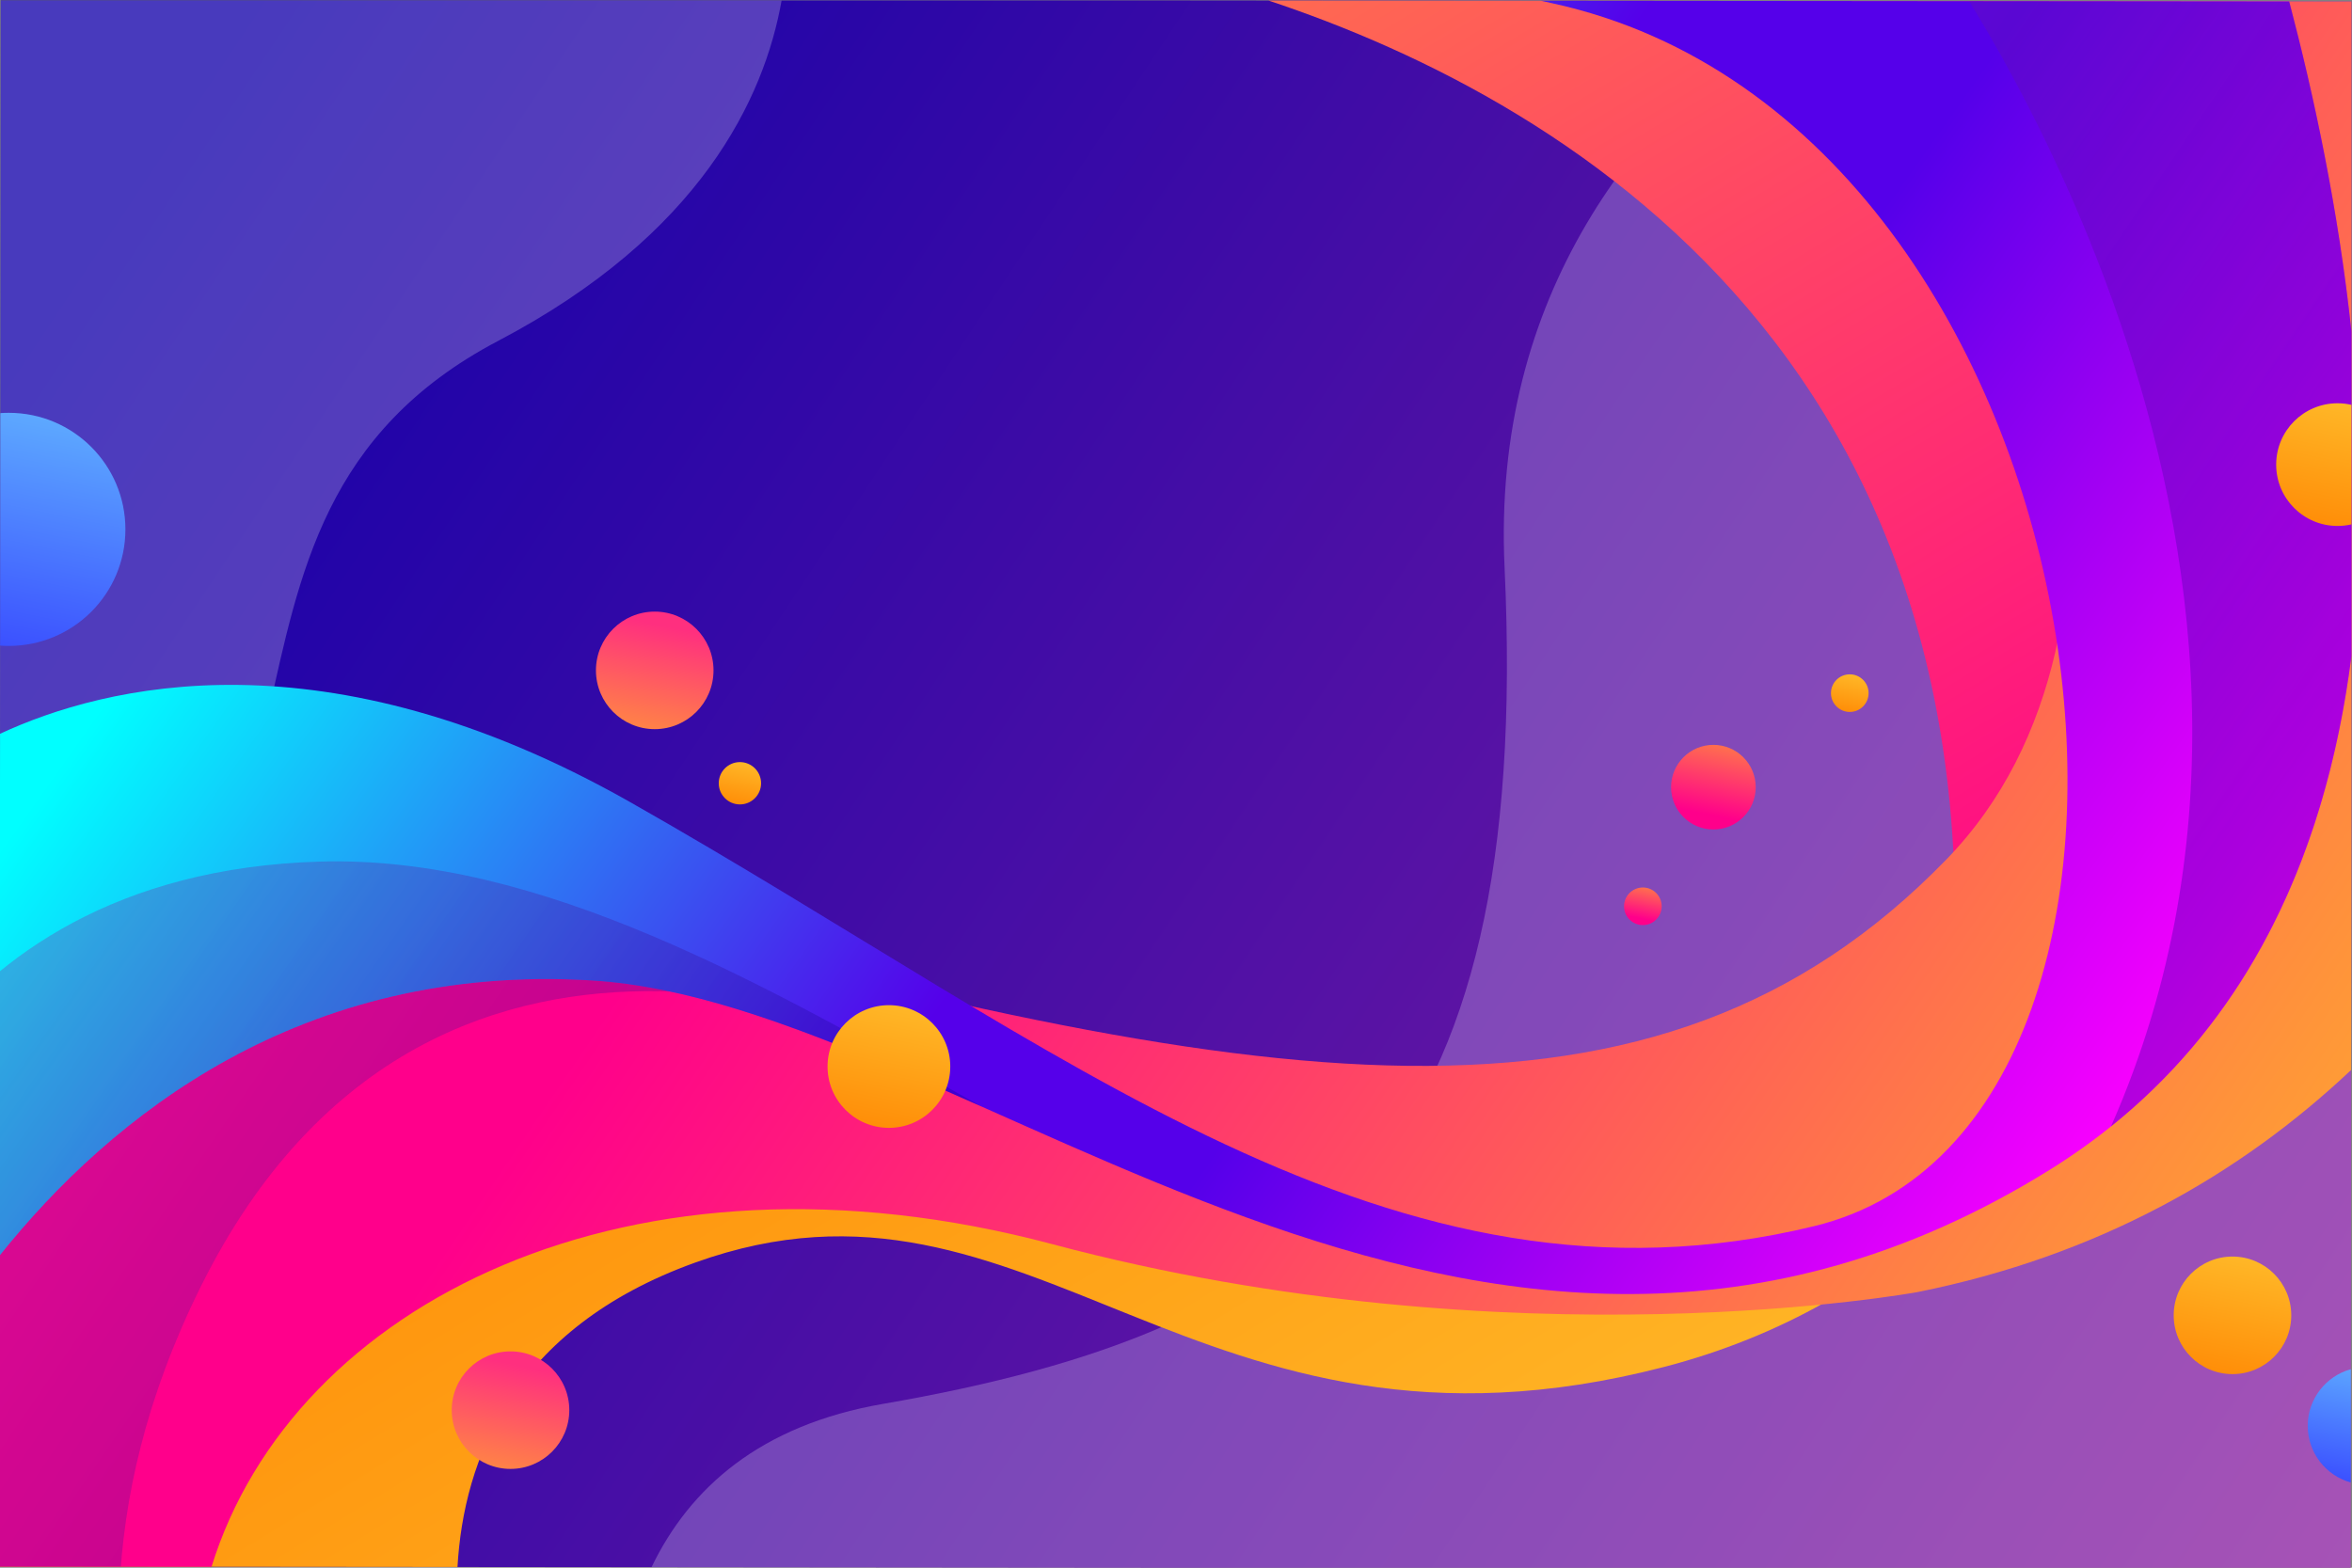 <?xml version="1.0" encoding="UTF-8" standalone="no"?>
<svg
   xmlns:dc="http://purl.org/dc/elements/1.1/"
   xmlns:cc="http://creativecommons.org/ns#"
   xmlns:rdf="http://www.w3.org/1999/02/22-rdf-syntax-ns#"
   xmlns:svg="http://www.w3.org/2000/svg"
   xmlns="http://www.w3.org/2000/svg"
   xmlns:sodipodi="http://sodipodi.sourceforge.net/DTD/sodipodi-0.dtd"
   xmlns:inkscape="http://www.inkscape.org/namespaces/inkscape"
   version="1.1"
   id="svg833"
   xml:space="preserve"
   width="1000"
   height="666.667"
   viewBox="0 0 1000 666.667"
   sodipodi:docname="4706610.svg"
   inkscape:version="1.0 (4035a4fb49, 2020-05-01)"><rect x="0" y="0" width="1000" height="666.667" fill="#808080" stroke="none"/><defs
     id="defs837"><clipPath
       clipPathUnits="userSpaceOnUse"
       id="clipPath849"><path
         d="M 0.237,500 0,249.881 V 0.355 L 374.763,0 h 375 L 750,249.17 V 499.644 L 374.763,500 Z"
         id="path847" /></clipPath><linearGradient
       x1="0"
       y1="0"
       x2="1"
       y2="0"
       gradientUnits="userSpaceOnUse"
       gradientTransform="matrix(740.596,-504.753,-504.753,-740.596,5.52,501.82)"
       spreadMethod="pad"
       id="linearGradient861"><stop
         style="stop-opacity:1;stop-color:#1200a9"
         offset="0"
         id="stop855" /><stop
         style="stop-opacity:1;stop-color:#1200a9"
         offset="0.077"
         id="stop857" /><stop
         style="stop-opacity:1;stop-color:#8d20a1"
         offset="1"
         id="stop859" /></linearGradient><clipPath
       clipPathUnits="userSpaceOnUse"
       id="clipPath871"><path
         d="M 0,500 H 750 V 0 H 0 Z"
         id="path869" /></clipPath><clipPath
       clipPathUnits="userSpaceOnUse"
       id="clipPath879"><path
         d="M 207.812,499.812 H 750.237 V -0.356 H 207.812 Z"
         id="path877" /></clipPath><clipPath
       clipPathUnits="userSpaceOnUse"
       id="clipPath895"><path
         d="M -0.089,500.356 H 249.331 V 156.274 H -0.089 Z"
         id="path893" /></clipPath><clipPath
       clipPathUnits="userSpaceOnUse"
       id="clipPath911"><path
         d="M 0.237,500 0,249.881 V 0.355 L 374.763,0 h 375 L 750,249.17 V 499.644 L 374.763,500 Z"
         id="path909" /></clipPath><clipPath
       clipPathUnits="userSpaceOnUse"
       id="clipPath919"><path
         d="M 480.486,298.421 H 694.212 V -101.303 H 480.486 Z"
         id="path917" /></clipPath><clipPath
       clipPathUnits="userSpaceOnUse"
       id="clipPath923"><path
         d="M 655.862,104.81 C 655.83,70.731 628.178,43.131 594.099,43.163 c -34.078,0.032 -61.679,27.686 -61.647,61.764 0.032,34.079 27.685,61.678 61.764,61.646 34.079,-0.032 61.679,-27.684 61.646,-61.763"
         id="path921" /></clipPath><clipPath
       clipPathUnits="userSpaceOnUse"
       id="clipPath1007"><path
         d="M 0.238,500 0,249.94 V 249.881 0.355 L 374.052,0.001 374.763,0 h 375 l 0.236,248.912 10e-4,0.258 V 499.644 L 375.132,500 h -0.369 z"
         id="path1005" /></clipPath><clipPath
       clipPathUnits="userSpaceOnUse"
       id="clipPath1015"><path
         d="M 20.973,374.814 H 799.67 V 75.651 H 20.973 Z"
         id="path1013" /></clipPath><clipPath
       clipPathUnits="userSpaceOnUse"
       id="clipPath1031"><path
         d="m 617.736,135.94 c 71.847,95.607 80.195,257.193 16.586,363.814 v 0 l -229.773,0.218 C 501.806,467.655 655.499,377.79 617.736,135.94"
         id="path1029" /></clipPath><linearGradient
       x1="0"
       y1="0"
       x2="1"
       y2="0"
       gradientUnits="userSpaceOnUse"
       gradientTransform="matrix(-434.844,715.587,715.587,434.844,799.752,-14.067)"
       spreadMethod="pad"
       id="linearGradient1043"><stop
         style="stop-opacity:1;stop-color:#ff008b"
         offset="0"
         id="stop1037" /><stop
         style="stop-opacity:1;stop-color:#ff008b"
         offset="0.275"
         id="stop1039" /><stop
         style="stop-opacity:1;stop-color:#ff9b36"
         offset="1"
         id="stop1041" /></linearGradient><clipPath
       clipPathUnits="userSpaceOnUse"
       id="clipPath1053"><path
         d="M 551.706,111.999 C 450.328,72.59 372.619,106.907 298.808,141.225 v 0 c -55.12,25.627 -108.066,51.254 -167.072,46.18 v 0 C 66.421,181.788 25.25,132.477 0,82.084 v 0 V 0.355 L 145.917,0.217 c 1.958,34.202 17.504,76.126 75.741,97.094 v 0 c 54.032,19.453 93.772,1.406 138.767,-16.64 v 0 C 405.408,62.628 455.642,44.586 530.658,64.014 v 0 c 150.052,38.862 189.22,212.842 165.301,299.874 v 0 c -23.92,87.032 -53.92,90.06 -53.92,90.06 v 0 c 0,0 86.75,-273.11 -90.333,-341.949"
         id="path1051" /></clipPath><linearGradient
       x1="0"
       y1="0"
       x2="1"
       y2="0"
       gradientUnits="userSpaceOnUse"
       gradientTransform="matrix(-284.584,468.317,468.317,284.584,514.523,-127.108)"
       spreadMethod="pad"
       id="linearGradient1063"><stop
         style="stop-opacity:1;stop-color:#ffc431"
         offset="0"
         id="stop1059" /><stop
         style="stop-opacity:1;stop-color:#ff8300"
         offset="1"
         id="stop1061" /></linearGradient><clipPath
       clipPathUnits="userSpaceOnUse"
       id="clipPath1073"><path
         d="M 620.821,225.945 C 527.72,130.025 401.728,151.145 182.763,211.36 v 0 C 98.607,234.502 40.116,221.718 0,197.209 v 0 V 0.355 L 67.466,0.292 c 25.933,83.644 133.191,138.87 268.21,102.911 v 0 C 482.653,64.06 611.69,87.941 611.69,87.941 v 0 c 57.366,11.539 102.584,37.233 138.224,70.852 v 0 L 750,248.912 v 0.257 250.475 l -123.678,0.118 c 22.927,-58.208 67.153,-198.96 -5.501,-273.817"
         id="path1071" /></clipPath><linearGradient
       x1="0"
       y1="0"
       x2="1"
       y2="0"
       gradientUnits="userSpaceOnUse"
       gradientTransform="matrix(545.636,-371.879,-371.879,-545.636,133.327,415.804)"
       spreadMethod="pad"
       id="linearGradient1085"><stop
         style="stop-opacity:1;stop-color:#ff008b"
         offset="0"
         id="stop1079" /><stop
         style="stop-opacity:1;stop-color:#ff008b"
         offset="0.275"
         id="stop1081" /><stop
         style="stop-opacity:1;stop-color:#ff9b36"
         offset="1"
         id="stop1083" /></linearGradient><clipPath
       clipPathUnits="userSpaceOnUse"
       id="clipPath1095"><path
         d="M 0.238,500 0,249.94 V 249.881 0.355 L 374.052,0.001 374.763,0 h 375 l 0.236,248.912 10e-4,0.258 V 499.644 L 375.132,500 h -0.369 z"
         id="path1093" /></clipPath><clipPath
       clipPathUnits="userSpaceOnUse"
       id="clipPath1103"><path
         d="M -106.003,211.854 H 299.918 V -145.522 H -106.003 Z"
         id="path1101" /></clipPath><clipPath
       clipPathUnits="userSpaceOnUse"
       id="clipPath1107"><path
         d="M 299.917,163.071 C 40.916,314.23 -68.572,77.186 -106.003,-47.649 l 126.411,-97.873 c 0,0 15.989,14.372 29.331,59.436 -15.516,45.508 -20.218,105.991 14.108,175.381 76.147,153.928 236.07,73.776 236.07,73.776"
         id="path1105" /></clipPath><linearGradient
       x1="0"
       y1="0"
       x2="1"
       y2="0"
       gradientUnits="userSpaceOnUse"
       gradientTransform="matrix(200.983,-136.98,-136.98,-200.983,-17.55,129.894)"
       spreadMethod="pad"
       id="linearGradient1115"><stop
         style="stop-opacity:1;stop-color:#8d20a1"
         offset="0"
         id="stop1109" /><stop
         style="stop-opacity:1;stop-color:#0c0090"
         offset="0.923"
         id="stop1111" /><stop
         style="stop-opacity:1;stop-color:#0c0090"
         offset="1"
         id="stop1113" /></linearGradient><clipPath
       clipPathUnits="userSpaceOnUse"
       id="clipPath1137"><path
         d="M 495.068,499.091 C 675.049,459.917 713.751,141.849 578.706,108.974 v 0 C 443.661,76.099 338.736,166.207 200.796,244.346 v 0 c -97.199,55.06 -167.643,37.1 -200.781,21.687 v 0 L 0,249.94 V 249.881 99.742 c 35.267,44.039 95.915,93.232 188.741,87.609 v 0 C 308.869,180.076 470.604,13.066 653.73,126.905 v 0 c 61.296,38.103 87.992,99.111 96.27,163.853 v 0 103.693 c -4.157,39.006 -12.037,75.577 -19.849,105.212 v 0 l -238.67,0.227 c 1.168,-0.266 2.367,-0.533 3.587,-0.799"
         id="path1135" /></clipPath><linearGradient
       x1="0"
       y1="0"
       x2="1"
       y2="0"
       gradientUnits="userSpaceOnUse"
       gradientTransform="matrix(549.961,-374.826,-374.826,-549.961,97.162,464.508)"
       spreadMethod="pad"
       id="linearGradient1153"><stop
         style="stop-opacity:1;stop-color:#00ffff"
         offset="0"
         id="stop1143" /><stop
         style="stop-opacity:1;stop-color:#00ffff"
         offset="0.088"
         id="stop1145" /><stop
         style="stop-opacity:1;stop-color:#5500ea"
         offset="0.497"
         id="stop1147" /><stop
         style="stop-opacity:1;stop-color:#5500ea"
         offset="0.644"
         id="stop1149" /><stop
         style="stop-opacity:1;stop-color:#ff00ff"
         offset="1"
         id="stop1151" /></linearGradient><clipPath
       clipPathUnits="userSpaceOnUse"
       id="clipPath1163"><path
         d="M 0.238,500 0,249.94 V 249.881 0.355 L 374.052,0.001 374.763,0 h 375 l 0.236,248.912 10e-4,0.258 V 499.644 L 375.132,500 h -0.369 z"
         id="path1161" /></clipPath><clipPath
       clipPathUnits="userSpaceOnUse"
       id="clipPath1171"><path
         d="M -51.245,225.336 H 313.08 V 34.552 H -51.245 Z"
         id="path1169" /></clipPath><clipPath
       clipPathUnits="userSpaceOnUse"
       id="clipPath1175"><path
         d="M 101.977,225.259 C -28.027,221.382 -50.132,111.403 -50.132,111.403 c 0,0 -0.407,-3.595 -1.113,-9.87 l 11.818,-66.98 c 0,0 63.377,162.78 228.168,152.799 37.581,-2.277 79.234,-20.186 124.339,-40.239 -69.201,38.96 -140.717,80.244 -211.103,78.146"
         id="path1173" /></clipPath><linearGradient
       x1="0"
       y1="0"
       x2="1"
       y2="0"
       gradientUnits="userSpaceOnUse"
       gradientTransform="matrix(237.462,-161.842,-161.842,-237.462,-6.891,188.784)"
       spreadMethod="pad"
       id="linearGradient1183"><stop
         style="stop-opacity:1;stop-color:#8d20a1"
         offset="0"
         id="stop1177" /><stop
         style="stop-opacity:1;stop-color:#0c0090"
         offset="0.923"
         id="stop1179" /><stop
         style="stop-opacity:1;stop-color:#0c0090"
         offset="1"
         id="stop1181" /></linearGradient><clipPath
       clipPathUnits="userSpaceOnUse"
       id="clipPath1205"><path
         d="M 588.297,572.886 H 753.003 V 140.771 H 588.297 Z"
         id="path1203" /></clipPath><clipPath
       clipPathUnits="userSpaceOnUse"
       id="clipPath1209"><path
         d="m 588.999,563.372 -0.702,-0.574 29.954,-48.028 c 0,0 136.496,-189.281 55.071,-373.999 154.134,123.758 37.71,418.579 34.835,430.126 -1.139,4.576 -58.535,0.92 -119.158,-7.525"
         id="path1207" /></clipPath><linearGradient
       x1="0"
       y1="0"
       x2="1"
       y2="0"
       gradientUnits="userSpaceOnUse"
       gradientTransform="matrix(259.819,-177.08,-177.08,-259.819,525.554,468.534)"
       spreadMethod="pad"
       id="linearGradient1217"><stop
         style="stop-opacity:1;stop-color:#8d20a1"
         offset="0"
         id="stop1211" /><stop
         style="stop-opacity:1;stop-color:#0c0090"
         offset="0.923"
         id="stop1213" /><stop
         style="stop-opacity:1;stop-color:#0c0090"
         offset="1"
         id="stop1215" /></linearGradient><clipPath
       clipPathUnits="userSpaceOnUse"
       id="clipPath1239"><path
         d="M 0.237,500 0,249.881 V 0.355 L 374.763,0 h 375 L 750,249.17 V 499.644 L 374.763,500 Z"
         id="path1237" /></clipPath><clipPath
       clipPathUnits="userSpaceOnUse"
       id="clipPath1247"><path
         d="M 208.345,259.753 H 356.838 V 111.261 H 208.345 Z"
         id="path1245" /></clipPath><clipPath
       clipPathUnits="userSpaceOnUse"
       id="clipPath1251"><path
         d="m 356.838,185.507 c 0,-41.005 -33.241,-74.246 -74.247,-74.246 -41.005,0 -74.246,33.241 -74.246,74.246 0,41.006 33.241,74.246 74.246,74.246 41.006,0 74.247,-33.24 74.247,-74.246"
         id="path1249" /></clipPath><clipPath
       clipPathUnits="userSpaceOnUse"
       id="clipPath1255"><path
         d="M -32768,32767 H 32767 V -32768 H -32768 Z"
         id="path1253" /></clipPath><linearGradient
       x1="0"
       y1="0"
       x2="1"
       y2="0"
       gradientUnits="userSpaceOnUse"
       gradientTransform="matrix(0,109.069,109.069,0,282.591,120.989)"
       spreadMethod="pad"
       id="linearGradient1265"><stop
         style="stop-opacity:0;stop-color:#ffffff"
         offset="0"
         id="stop1257" /><stop
         style="stop-opacity:0;stop-color:#ffffff"
         offset="0.003"
         id="stop1259" /><stop
         style="stop-opacity:1;stop-color:#ffffff"
         offset="0.561"
         id="stop1261" /><stop
         style="stop-opacity:1;stop-color:#ffffff"
         offset="1"
         id="stop1263" /></linearGradient><mask
       maskUnits="userSpaceOnUse"
       x="0"
       y="0"
       width="1"
       height="1"
       id="mask1267"><g
         id="g1277"><g
           clip-path="url(#clipPath1255)"
           id="g1275"><g
             id="g1273"><g
               id="g1271"><path
                 d="M -32768,32767 H 32767 V -32768 H -32768 Z"
                 style="fill:url(#linearGradient1265);stroke:none"
                 id="path1269" /></g></g></g></g></mask><linearGradient
       x1="0"
       y1="0"
       x2="1"
       y2="0"
       gradientUnits="userSpaceOnUse"
       gradientTransform="matrix(0,109.069,109.069,0,282.591,120.989)"
       spreadMethod="pad"
       id="linearGradient1287"><stop
         style="stop-opacity:1;stop-color:#ffe7dd"
         offset="0"
         id="stop1279" /><stop
         style="stop-opacity:1;stop-color:#ffe7dd"
         offset="0.003"
         id="stop1281" /><stop
         style="stop-opacity:1;stop-color:#ffc0a2"
         offset="0.561"
         id="stop1283" /><stop
         style="stop-opacity:1;stop-color:#ffc0a2"
         offset="1"
         id="stop1285" /></linearGradient><clipPath
       clipPathUnits="userSpaceOnUse"
       id="clipPath1313"><path
         d="M 489.183,120.916 H 580 V 30.099 h -90.817 z"
         id="path1311" /></clipPath><clipPath
       clipPathUnits="userSpaceOnUse"
       id="clipPath1317"><path
         d="m 580,75.507 c 0,-25.078 -20.33,-45.408 -45.408,-45.408 -25.079,0 -45.409,20.33 -45.409,45.408 0,25.079 20.33,45.409 45.409,45.409 25.078,0 45.408,-20.33 45.408,-45.409"
         id="path1315" /></clipPath><clipPath
       clipPathUnits="userSpaceOnUse"
       id="clipPath1321"><path
         d="M -32768,32767 H 32767 V -32768 H -32768 Z"
         id="path1319" /></clipPath><linearGradient
       x1="0"
       y1="0"
       x2="1"
       y2="0"
       gradientUnits="userSpaceOnUse"
       gradientTransform="matrix(0,66.706,66.706,0,534.591,36.048)"
       spreadMethod="pad"
       id="linearGradient1331"><stop
         style="stop-opacity:0;stop-color:#ffffff"
         offset="0"
         id="stop1323" /><stop
         style="stop-opacity:0;stop-color:#ffffff"
         offset="0.003"
         id="stop1325" /><stop
         style="stop-opacity:1;stop-color:#ffffff"
         offset="0.561"
         id="stop1327" /><stop
         style="stop-opacity:1;stop-color:#ffffff"
         offset="1"
         id="stop1329" /></linearGradient><mask
       maskUnits="userSpaceOnUse"
       x="0"
       y="0"
       width="1"
       height="1"
       id="mask1333"><g
         id="g1343"><g
           clip-path="url(#clipPath1321)"
           id="g1341"><g
             id="g1339"><g
               id="g1337"><path
                 d="M -32768,32767 H 32767 V -32768 H -32768 Z"
                 style="fill:url(#linearGradient1331);stroke:none"
                 id="path1335" /></g></g></g></g></mask><linearGradient
       x1="0"
       y1="0"
       x2="1"
       y2="0"
       gradientUnits="userSpaceOnUse"
       gradientTransform="matrix(0,66.706,66.706,0,534.591,36.048)"
       spreadMethod="pad"
       id="linearGradient1353"><stop
         style="stop-opacity:1;stop-color:#ffe7dd"
         offset="0"
         id="stop1345" /><stop
         style="stop-opacity:1;stop-color:#ffe7dd"
         offset="0.003"
         id="stop1347" /><stop
         style="stop-opacity:1;stop-color:#ffc0a2"
         offset="0.561"
         id="stop1349" /><stop
         style="stop-opacity:1;stop-color:#ffc0a2"
         offset="1"
         id="stop1351" /></linearGradient><clipPath
       clipPathUnits="userSpaceOnUse"
       id="clipPath1403"><path
         d="m 693.319,80.506 c 0,-10.355 8.394,-18.749 18.748,-18.749 v 0 c 10.355,0 18.749,8.394 18.749,18.749 v 0 c 0,10.354 -8.394,18.749 -18.749,18.749 v 0 c -10.354,0 -18.748,-8.395 -18.748,-18.749"
         id="path1401" /></clipPath><linearGradient
       x1="0"
       y1="0"
       x2="1"
       y2="0"
       gradientUnits="userSpaceOnUse"
       gradientTransform="matrix(-11.999,-58.497,-58.497,11.999,718.287,110.825)"
       spreadMethod="pad"
       id="linearGradient1413"><stop
         style="stop-opacity:1;stop-color:#ffc431"
         offset="0"
         id="stop1409" /><stop
         style="stop-opacity:1;stop-color:#ff8300"
         offset="1"
         id="stop1411" /></linearGradient><clipPath
       clipPathUnits="userSpaceOnUse"
       id="clipPath1423"><path
         d="m 584,279 c 0,-3.314 2.687,-5.999 6,-5.999 v 0 c 3.313,0 5.999,2.685 5.999,5.999 v 0 c 0,3.314 -2.686,5.999 -5.999,5.999 v 0 c -3.313,0 -6,-2.685 -6,-5.999"
         id="path1421" /></clipPath><linearGradient
       x1="0"
       y1="0"
       x2="1"
       y2="0"
       gradientUnits="userSpaceOnUse"
       gradientTransform="matrix(-3.84,-18.719,-18.719,3.84,591.99,288.702)"
       spreadMethod="pad"
       id="linearGradient1433"><stop
         style="stop-opacity:1;stop-color:#ffc431"
         offset="0"
         id="stop1429" /><stop
         style="stop-opacity:1;stop-color:#ff8300"
         offset="1"
         id="stop1431" /></linearGradient><clipPath
       clipPathUnits="userSpaceOnUse"
       id="clipPath1443"><path
         d="m 190.082,286.26 c 0,-10.355 8.394,-18.748 18.749,-18.748 v 0 c 10.355,0 18.749,8.393 18.749,18.748 v 0 c 0,10.355 -8.394,18.749 -18.749,18.749 v 0 c -10.355,0 -18.749,-8.394 -18.749,-18.749"
         id="path1441" /></clipPath><linearGradient
       x1="0"
       y1="0"
       x2="1"
       y2="0"
       gradientUnits="userSpaceOnUse"
       gradientTransform="matrix(-11.999,-58.497,-58.497,11.999,215.05,316.579)"
       spreadMethod="pad"
       id="linearGradient1455"><stop
         style="stop-opacity:1;stop-color:#ff2f7f"
         offset="0"
         id="stop1449" /><stop
         style="stop-opacity:1;stop-color:#ff2f7f"
         offset="0.275"
         id="stop1451" /><stop
         style="stop-opacity:1;stop-color:#ff9b36"
         offset="1"
         id="stop1453" /></linearGradient><clipPath
       clipPathUnits="userSpaceOnUse"
       id="clipPath1465"><path
         d="m 144.082,50.26 c 0,-10.355 8.394,-18.749 18.749,-18.749 v 0 c 10.355,0 18.749,8.394 18.749,18.749 v 0 c 0,10.355 -8.394,18.748 -18.749,18.748 v 0 c -10.355,0 -18.749,-8.393 -18.749,-18.748"
         id="path1463" /></clipPath><linearGradient
       x1="0"
       y1="0"
       x2="1"
       y2="0"
       gradientUnits="userSpaceOnUse"
       gradientTransform="matrix(-11.999,-58.497,-58.497,11.999,169.05,80.579)"
       spreadMethod="pad"
       id="linearGradient1477"><stop
         style="stop-opacity:1;stop-color:#ff2f7f"
         offset="0"
         id="stop1471" /><stop
         style="stop-opacity:1;stop-color:#ff2f7f"
         offset="0.275"
         id="stop1473" /><stop
         style="stop-opacity:1;stop-color:#ff9b36"
         offset="1"
         id="stop1475" /></linearGradient><clipPath
       clipPathUnits="userSpaceOnUse"
       id="clipPath1487"><path
         d="m 736.069,45.245 c 0,-8.613 5.807,-15.869 13.72,-18.067 v 0 l 0.034,36.145 c -7.93,-2.186 -13.754,-9.452 -13.754,-18.078"
         id="path1485" /></clipPath><linearGradient
       x1="0"
       y1="0"
       x2="1"
       y2="0"
       gradientUnits="userSpaceOnUse"
       gradientTransform="matrix(-11.999,-58.497,-58.497,11.999,761.037,75.564)"
       spreadMethod="pad"
       id="linearGradient1497"><stop
         style="stop-opacity:1;stop-color:#68c5ff"
         offset="0"
         id="stop1493" /><stop
         style="stop-opacity:1;stop-color:#3239ff"
         offset="1"
         id="stop1495" /></linearGradient><clipPath
       clipPathUnits="userSpaceOnUse"
       id="clipPath1507"><path
         d="M 0.113,368.332 0.042,294.165 c 0.917,-0.067 1.841,-0.102 2.775,-0.102 v 0 c 20.536,0 37.183,16.648 37.183,37.183 v 0 c 0,20.535 -16.647,37.182 -37.183,37.182 v 0 c -0.91,0 -1.811,-0.032 -2.704,-0.096"
         id="path1505" /></clipPath><linearGradient
       x1="0"
       y1="0"
       x2="1"
       y2="0"
       gradientUnits="userSpaceOnUse"
       gradientTransform="matrix(-23.797,-116.009,-116.009,23.797,15.151,391.373)"
       spreadMethod="pad"
       id="linearGradient1517"><stop
         style="stop-opacity:1;stop-color:#68c5ff"
         offset="0"
         id="stop1513" /><stop
         style="stop-opacity:1;stop-color:#3239ff"
         offset="1"
         id="stop1515" /></linearGradient><clipPath
       clipPathUnits="userSpaceOnUse"
       id="clipPath1527"><path
         d="m 533.001,249 c 0,-7.455 6.044,-13.499 13.5,-13.499 v 0 c 7.455,0 13.499,6.044 13.499,13.499 v 0 c 0,7.456 -6.044,13.499 -13.499,13.499 v 0 c -7.456,0 -13.5,-6.043 -13.5,-13.499"
         id="path1525" /></clipPath><linearGradient
       x1="0"
       y1="0"
       x2="1"
       y2="0"
       gradientUnits="userSpaceOnUse"
       gradientTransform="matrix(-8.64,-42.118,-42.118,8.64,550.979,270.83)"
       spreadMethod="pad"
       id="linearGradient1539"><stop
         style="stop-opacity:1;stop-color:#ff9b36"
         offset="0"
         id="stop1533" /><stop
         style="stop-opacity:1;stop-color:#ff008b"
         offset="0.725"
         id="stop1535" /><stop
         style="stop-opacity:1;stop-color:#ff008b"
         offset="1"
         id="stop1537" /></linearGradient><clipPath
       clipPathUnits="userSpaceOnUse"
       id="clipPath1549"><path
         d="m 518.001,211 c 0,-3.313 2.686,-6 5.999,-6 v 0 c 3.314,0 6,2.687 6,6 v 0 c 0,3.313 -2.686,6 -6,6 v 0 c -3.313,0 -5.999,-2.687 -5.999,-6"
         id="path1547" /></clipPath><linearGradient
       x1="0"
       y1="0"
       x2="1"
       y2="0"
       gradientUnits="userSpaceOnUse"
       gradientTransform="matrix(-3.84,-18.719,-18.719,3.84,525.99,220.702)"
       spreadMethod="pad"
       id="linearGradient1561"><stop
         style="stop-opacity:1;stop-color:#ff9b36"
         offset="0"
         id="stop1555" /><stop
         style="stop-opacity:1;stop-color:#ff008b"
         offset="0.725"
         id="stop1557" /><stop
         style="stop-opacity:1;stop-color:#ff008b"
         offset="1"
         id="stop1559" /></linearGradient><clipPath
       clipPathUnits="userSpaceOnUse"
       id="clipPath1571"><path
         d="m 229.251,250.25 c 0,-3.727 3.022,-6.749 6.749,-6.749 v 0 c 3.728,0 6.75,3.022 6.75,6.749 v 0 c 0,3.728 -3.022,6.75 -6.75,6.75 v 0 c -3.727,0 -6.749,-3.022 -6.749,-6.75"
         id="path1569" /></clipPath><linearGradient
       x1="0"
       y1="0"
       x2="1"
       y2="0"
       gradientUnits="userSpaceOnUse"
       gradientTransform="matrix(-4.32,-21.059,-21.059,4.32,238.239,261.165)"
       spreadMethod="pad"
       id="linearGradient1581"><stop
         style="stop-opacity:1;stop-color:#ffc431"
         offset="0"
         id="stop1577" /><stop
         style="stop-opacity:1;stop-color:#ff8300"
         offset="1"
         id="stop1579" /></linearGradient><clipPath
       clipPathUnits="userSpaceOnUse"
       id="clipPath1591"><path
         d="m 726.001,351.904 c 0,-10.809 8.762,-19.571 19.572,-19.571 v 0 c 1.522,0 3.004,0.174 4.427,0.503 v 0 38.137 c -1.423,0.329 -2.905,0.503 -4.427,0.503 v 0 c -10.81,0 -19.572,-8.762 -19.572,-19.572"
         id="path1589" /></clipPath><linearGradient
       x1="0"
       y1="0"
       x2="1"
       y2="0"
       gradientUnits="userSpaceOnUse"
       gradientTransform="matrix(-12.525,-61.062,-61.062,12.525,752.064,383.552)"
       spreadMethod="pad"
       id="linearGradient1601"><stop
         style="stop-opacity:1;stop-color:#ffc431"
         offset="0"
         id="stop1597" /><stop
         style="stop-opacity:1;stop-color:#ff8300"
         offset="1"
         id="stop1599" /></linearGradient><clipPath
       clipPathUnits="userSpaceOnUse"
       id="clipPath1611"><path
         d="m 263.955,159.885 c 0,-10.809 8.762,-19.571 19.571,-19.571 v 0 c 10.808,0 19.571,8.762 19.571,19.571 v 0 c 0,10.809 -8.763,19.571 -19.571,19.571 v 0 c -10.809,0 -19.571,-8.762 -19.571,-19.571"
         id="path1609" /></clipPath><linearGradient
       x1="0"
       y1="0"
       x2="1"
       y2="0"
       gradientUnits="userSpaceOnUse"
       gradientTransform="matrix(-12.525,-61.062,-61.062,12.525,290.018,191.533)"
       spreadMethod="pad"
       id="linearGradient1621"><stop
         style="stop-opacity:1;stop-color:#ffc431"
         offset="0"
         id="stop1617" /><stop
         style="stop-opacity:1;stop-color:#ff8300"
         offset="1"
         id="stop1619" /></linearGradient><clipPath
       clipPathUnits="userSpaceOnUse"
       id="clipPath1631"><path
         d="M 0.237,500 0,249.881 V 0.355 L 374.763,0 h 375 L 750,249.17 V 499.644 L 374.763,500 Z"
         id="path1629" /></clipPath><clipPath
       clipPathUnits="userSpaceOnUse"
       id="clipPath1639"><path
         d="M -25.652,492.826 H 218.663 V 34.861 H -25.652 Z"
         id="path1637" /></clipPath><clipPath
       clipPathUnits="userSpaceOnUse"
       id="clipPath1643"><path
         d="m 174.955,271.076 c 0,-39.024 -31.635,-70.66 -70.66,-70.66 -39.024,0 -70.66,31.636 -70.66,70.66 0,39.025 31.636,70.661 70.66,70.661 39.025,0 70.66,-31.636 70.66,-70.661"
         id="path1641" /></clipPath><clipPath
       clipPathUnits="userSpaceOnUse"
       id="clipPath1727"><path
         d="M 552.802,757.348 H 839.284 V 221.552 H 552.802 Z"
         id="path1725" /></clipPath><clipPath
       clipPathUnits="userSpaceOnUse"
       id="clipPath1731"><path
         d="m 787.879,497.829 c -0.044,-45.68 -37.109,-82.675 -82.789,-82.632 -45.68,0.044 -82.675,37.11 -82.632,82.789 0.044,45.68 37.109,82.676 82.789,82.632 45.68,-0.043 82.675,-37.109 82.632,-82.789"
         id="path1729" /></clipPath></defs><sodipodi:namedview
     inkscape:document-rotation="0"
     pagecolor="#ffffff"
     bordercolor="#666666"
     borderopacity="1"
     objecttolerance="10"
     gridtolerance="10"
     guidetolerance="10"
     inkscape:pageopacity="0"
     inkscape:pageshadow="2"
     inkscape:window-width="2560"
     inkscape:window-height="1346"
     id="namedview835"
     showgrid="false"
     inkscape:zoom="1.6889999"
     inkscape:cx="500"
     inkscape:cy="333.33334"
     inkscape:window-x="-11"
     inkscape:window-y="-11"
     inkscape:window-maximized="1"
     inkscape:current-layer="g841" /><g
     id="g841"
     inkscape:groupmode="layer"
     inkscape:label="4706608"
     transform="matrix(1.333,0,0,-1.333,0,666.667)"><g
       id="g843"><g
         id="g845"
         clip-path="url(#clipPath849)"><g
           id="g851"><g
             id="g853"><path
               d="M 0.237,500 0,249.881 V 0.355 L 374.763,0 h 375 L 750,249.17 V 499.644 L 374.763,500 Z"
               style="fill:url(#linearGradient861);stroke:none"
               id="path863" /></g></g></g></g><g
       id="g865"><g
         id="g867"
         clip-path="url(#clipPath871)"><g
           id="g873"><g
             id="g875" /><g
             id="g887"><g
               clip-path="url(#clipPath879)"
               opacity="0.23"
               id="g885"><g
                 transform="translate(749.763,-0.355)"
                 id="g883"><path
                   d="m 0,0 0.475,500 -176.79,0.167 C -227.491,463.913 -273.941,406.741 -269.867,319.444 -261.046,130.416 -330.104,76.477 -468.141,52.605 -507.286,45.836 -529.79,25.776 -541.95,0.514 Z"
                   style="fill:#ffffff;fill-opacity:1;fill-rule:nonzero;stroke:none"
                   id="path881" /></g></g></g></g><g
           id="g889"><g
             id="g891" /><g
             id="g903"><g
               clip-path="url(#clipPath895)"
               opacity="0.23"
               id="g901"><g
                 transform="translate(0.237,500.356)"
                 id="g899"><path
                   d="m 0,0 -0.326,-344.082 c 126.85,53.739 48.338,177.007 159.02,235.126 64.456,33.847 84.849,77.311 90.399,108.72 z"
                   style="fill:#ffffff;fill-opacity:1;fill-rule:nonzero;stroke:none"
                   id="path897" /></g></g></g></g></g></g><g
       clip-path="url(#clipPath1031)"
       id="g1027"><g
         id="g1033"><g
           id="g1035"><path
             id="path1045"
             style="fill:url(#linearGradient1043);stroke:none"
             d="m 617.736,135.94 c 71.847,95.607 80.195,257.193 16.586,363.814 v 0 l -229.773,0.218 C 501.806,467.655 655.499,377.79 617.736,135.94" /></g></g></g><g
       id="g1047"><g
         id="g1049"
         clip-path="url(#clipPath1053)"><g
           id="g1055"><g
             id="g1057"><path
               d="M 551.706,111.999 C 450.328,72.59 372.619,106.907 298.808,141.225 v 0 c -55.12,25.627 -108.066,51.254 -167.072,46.18 v 0 C 66.421,181.788 25.25,132.477 0,82.084 v 0 V 0.355 L 145.917,0.217 c 1.958,34.202 17.504,76.126 75.741,97.094 v 0 c 54.032,19.453 93.772,1.406 138.767,-16.64 v 0 C 405.408,62.628 455.642,44.586 530.658,64.014 v 0 c 150.052,38.862 189.22,212.842 165.301,299.874 v 0 c -23.92,87.032 -53.92,90.06 -53.92,90.06 v 0 c 0,0 86.75,-273.11 -90.333,-341.949"
               style="fill:url(#linearGradient1063);stroke:none"
               id="path1065" /></g></g></g></g><g
       id="g1067"><g
         id="g1069"
         clip-path="url(#clipPath1073)"><g
           id="g1075"><g
             id="g1077"><path
               d="M 620.821,225.945 C 527.72,130.025 401.728,151.145 182.763,211.36 v 0 C 98.607,234.502 40.116,221.718 0,197.209 v 0 V 0.355 L 67.466,0.292 c 25.933,83.644 133.191,138.87 268.21,102.911 v 0 C 482.653,64.06 611.69,87.941 611.69,87.941 v 0 c 57.366,11.539 102.584,37.233 138.224,70.852 v 0 L 750,248.912 v 0.257 250.475 l -123.678,0.118 c 22.927,-58.208 67.153,-198.96 -5.501,-273.817"
               style="fill:url(#linearGradient1085);stroke:none"
               id="path1087" /></g></g></g></g><g
       id="g1089"><g
         id="g1091"
         clip-path="url(#clipPath1095)"><g
           id="g1097"><g
             id="g1099" /><g
             id="g1129"><g
               clip-path="url(#clipPath1103)"
               opacity="0.29"
               id="g1127"><g
                 id="g1125"><g
                   clip-path="url(#clipPath1107)"
                   id="g1123"><g
                     id="g1121"><g
                       id="g1119"><path
                         d="M 299.917,163.071 C 40.916,314.23 -68.572,77.186 -106.003,-47.649 l 126.411,-97.873 c 0,0 15.989,14.372 29.331,59.436 -15.516,45.508 -20.218,105.991 14.108,175.381 76.147,153.928 236.07,73.776 236.07,73.776"
                         style="fill:url(#linearGradient1115);stroke:none"
                         id="path1117" /></g></g></g></g></g></g></g></g></g><g
       id="g1131"><g
         id="g1133"
         clip-path="url(#clipPath1137)"><g
           id="g1139"><g
             id="g1141"><path
               d="M 495.068,499.091 C 675.049,459.917 713.751,141.849 578.706,108.974 v 0 C 443.661,76.099 338.736,166.207 200.796,244.346 v 0 c -97.199,55.06 -167.643,37.1 -200.781,21.687 v 0 L 0,249.94 V 249.881 99.742 c 35.267,44.039 95.915,93.232 188.741,87.609 v 0 C 308.869,180.076 470.604,13.066 653.73,126.905 v 0 c 61.296,38.103 87.992,99.111 96.27,163.853 v 0 103.693 c -4.157,39.006 -12.037,75.577 -19.849,105.212 v 0 l -238.67,0.227 c 1.168,-0.266 2.367,-0.533 3.587,-0.799"
               style="fill:url(#linearGradient1153);stroke:none"
               id="path1155" /></g></g></g></g><g
       id="g1157"><g
         id="g1159"
         clip-path="url(#clipPath1163)"><g
           id="g1165"><g
             id="g1167" /><g
             id="g1197"><g
               clip-path="url(#clipPath1171)"
               opacity="0.29"
               id="g1195"><g
                 id="g1193"><g
                   clip-path="url(#clipPath1175)"
                   id="g1191"><g
                     id="g1189"><g
                       id="g1187"><path
                         d="M 101.977,225.259 C -28.027,221.382 -50.132,111.403 -50.132,111.403 c 0,0 -0.407,-3.595 -1.113,-9.87 l 11.818,-66.98 c 0,0 63.377,162.78 228.168,152.799 37.581,-2.277 79.234,-20.186 124.339,-40.239 -69.201,38.96 -140.717,80.244 -211.103,78.146"
                         style="fill:url(#linearGradient1183);stroke:none"
                         id="path1185" /></g></g></g></g></g></g></g><g
           id="g1199"><g
             id="g1201" /><g
             id="g1231"><g
               clip-path="url(#clipPath1205)"
               opacity="0.29"
               id="g1229"><g
                 id="g1227"><g
                   clip-path="url(#clipPath1209)"
                   id="g1225"><g
                     id="g1223"><g
                       id="g1221"><path
                         d="m 588.999,563.372 -0.702,-0.574 29.954,-48.028 c 0,0 136.496,-189.281 55.071,-373.999 154.134,123.758 37.71,418.579 34.835,430.126 -1.139,4.576 -58.535,0.92 -119.158,-7.525"
                         style="fill:url(#linearGradient1217);stroke:none"
                         id="path1219" /></g></g></g></g></g></g></g></g></g><g
       id="g1241"><g
         id="g1243" /><g
         id="g1305"><g
           clip-path="url(#clipPath1247)"
           id="g1303"><g
             id="g1301"><g
               clip-path="url(#clipPath1251)"
               id="g1299"><g
                 id="g1297"><g
                   id="g1289" /><g
                   mask="url(#mask1267)"
                   id="g1295"><g
                     id="g1293"><path
                       d="m 356.838,185.507 c 0,-41.005 -33.241,-74.246 -74.247,-74.246 -41.005,0 -74.246,33.241 -74.246,74.246 0,41.006 33.241,74.246 74.246,74.246 41.006,0 74.247,-33.24 74.247,-74.246"
                       style="fill:url(#linearGradient1287);stroke:none"
                       id="path1291" /></g></g></g></g></g></g></g></g><g
       id="g1307"><g
         id="g1309" /><g
         id="g1371"><g
           clip-path="url(#clipPath1313)"
           id="g1369"><g
             id="g1367"><g
               clip-path="url(#clipPath1317)"
               id="g1365"><g
                 id="g1363"><g
                   id="g1355" /><g
                   mask="url(#mask1333)"
                   id="g1361"><g
                     id="g1359"><path
                       d="m 580,75.507 c 0,-25.078 -20.33,-45.408 -45.408,-45.408 -25.079,0 -45.409,20.33 -45.409,45.408 0,25.079 20.33,45.409 45.409,45.409 25.078,0 45.408,-20.33 45.408,-45.409"
                       style="fill:url(#linearGradient1353);stroke:none"
                       id="path1357" /></g></g></g></g></g></g></g></g><g
       id="g1397"><g
         id="g1399"
         clip-path="url(#clipPath1403)"><g
           id="g1405"><g
             id="g1407"><path
               d="m 693.319,80.506 c 0,-10.355 8.394,-18.749 18.748,-18.749 v 0 c 10.355,0 18.749,8.394 18.749,18.749 v 0 c 0,10.354 -8.394,18.749 -18.749,18.749 v 0 c -10.354,0 -18.748,-8.395 -18.748,-18.749"
               style="fill:url(#linearGradient1413);stroke:none"
               id="path1415" /></g></g></g></g><g
       id="g1417"><g
         id="g1419"
         clip-path="url(#clipPath1423)"><g
           id="g1425"><g
             id="g1427"><path
               d="m 584,279 c 0,-3.314 2.687,-5.999 6,-5.999 v 0 c 3.313,0 5.999,2.685 5.999,5.999 v 0 c 0,3.314 -2.686,5.999 -5.999,5.999 v 0 c -3.313,0 -6,-2.685 -6,-5.999"
               style="fill:url(#linearGradient1433);stroke:none"
               id="path1435" /></g></g></g></g><g
       id="g1437"><g
         id="g1439"
         clip-path="url(#clipPath1443)"><g
           id="g1445"><g
             id="g1447"><path
               d="m 190.082,286.26 c 0,-10.355 8.394,-18.748 18.749,-18.748 v 0 c 10.355,0 18.749,8.393 18.749,18.748 v 0 c 0,10.355 -8.394,18.749 -18.749,18.749 v 0 c -10.355,0 -18.749,-8.394 -18.749,-18.749"
               style="fill:url(#linearGradient1455);stroke:none"
               id="path1457" /></g></g></g></g><g
       id="g1459"><g
         id="g1461"
         clip-path="url(#clipPath1465)"><g
           id="g1467"><g
             id="g1469"><path
               d="m 144.082,50.26 c 0,-10.355 8.394,-18.749 18.749,-18.749 v 0 c 10.355,0 18.749,8.394 18.749,18.749 v 0 c 0,10.355 -8.394,18.748 -18.749,18.748 v 0 c -10.355,0 -18.749,-8.393 -18.749,-18.748"
               style="fill:url(#linearGradient1477);stroke:none"
               id="path1479" /></g></g></g></g><g
       id="g1481"><g
         id="g1483"
         clip-path="url(#clipPath1487)"><g
           id="g1489"><g
             id="g1491"><path
               d="m 736.069,45.245 c 0,-8.613 5.807,-15.869 13.72,-18.067 v 0 l 0.034,36.145 c -7.93,-2.186 -13.754,-9.452 -13.754,-18.078"
               style="fill:url(#linearGradient1497);stroke:none"
               id="path1499" /></g></g></g></g><g
       id="g1501"><g
         id="g1503"
         clip-path="url(#clipPath1507)"><g
           id="g1509"><g
             id="g1511"><path
               d="M 0.113,368.332 0.042,294.165 c 0.917,-0.067 1.841,-0.102 2.775,-0.102 v 0 c 20.536,0 37.183,16.648 37.183,37.183 v 0 c 0,20.535 -16.647,37.182 -37.183,37.182 v 0 c -0.91,0 -1.811,-0.032 -2.704,-0.096"
               style="fill:url(#linearGradient1517);stroke:none"
               id="path1519" /></g></g></g></g><g
       id="g1521"><g
         id="g1523"
         clip-path="url(#clipPath1527)"><g
           id="g1529"><g
             id="g1531"><path
               d="m 533.001,249 c 0,-7.455 6.044,-13.499 13.5,-13.499 v 0 c 7.455,0 13.499,6.044 13.499,13.499 v 0 c 0,7.456 -6.044,13.499 -13.499,13.499 v 0 c -7.456,0 -13.5,-6.043 -13.5,-13.499"
               style="fill:url(#linearGradient1539);stroke:none"
               id="path1541" /></g></g></g></g><g
       id="g1543"><g
         id="g1545"
         clip-path="url(#clipPath1549)"><g
           id="g1551"><g
             id="g1553"><path
               d="m 518.001,211 c 0,-3.313 2.686,-6 5.999,-6 v 0 c 3.314,0 6,2.687 6,6 v 0 c 0,3.313 -2.686,6 -6,6 v 0 c -3.313,0 -5.999,-2.687 -5.999,-6"
               style="fill:url(#linearGradient1561);stroke:none"
               id="path1563" /></g></g></g></g><g
       id="g1565"><g
         id="g1567"
         clip-path="url(#clipPath1571)"><g
           id="g1573"><g
             id="g1575"><path
               d="m 229.251,250.25 c 0,-3.727 3.022,-6.749 6.749,-6.749 v 0 c 3.728,0 6.75,3.022 6.75,6.749 v 0 c 0,3.728 -3.022,6.75 -6.75,6.75 v 0 c -3.727,0 -6.749,-3.022 -6.749,-6.75"
               style="fill:url(#linearGradient1581);stroke:none"
               id="path1583" /></g></g></g></g><g
       id="g1585"><g
         id="g1587"
         clip-path="url(#clipPath1591)"><g
           id="g1593"><g
             id="g1595"><path
               d="m 726.001,351.904 c 0,-10.809 8.762,-19.571 19.572,-19.571 v 0 c 1.522,0 3.004,0.174 4.427,0.503 v 0 38.137 c -1.423,0.329 -2.905,0.503 -4.427,0.503 v 0 c -10.81,0 -19.572,-8.762 -19.572,-19.572"
               style="fill:url(#linearGradient1601);stroke:none"
               id="path1603" /></g></g></g></g><g
       id="g1605"><g
         id="g1607"
         clip-path="url(#clipPath1611)"><g
           id="g1613"><g
             id="g1615"><path
               d="m 263.955,159.885 c 0,-10.809 8.762,-19.571 19.571,-19.571 v 0 c 10.808,0 19.571,8.762 19.571,19.571 v 0 c 0,10.809 -8.763,19.571 -19.571,19.571 v 0 c -10.809,0 -19.571,-8.762 -19.571,-19.571"
               style="fill:url(#linearGradient1621);stroke:none"
               id="path1623" /></g></g></g></g></g></svg>
